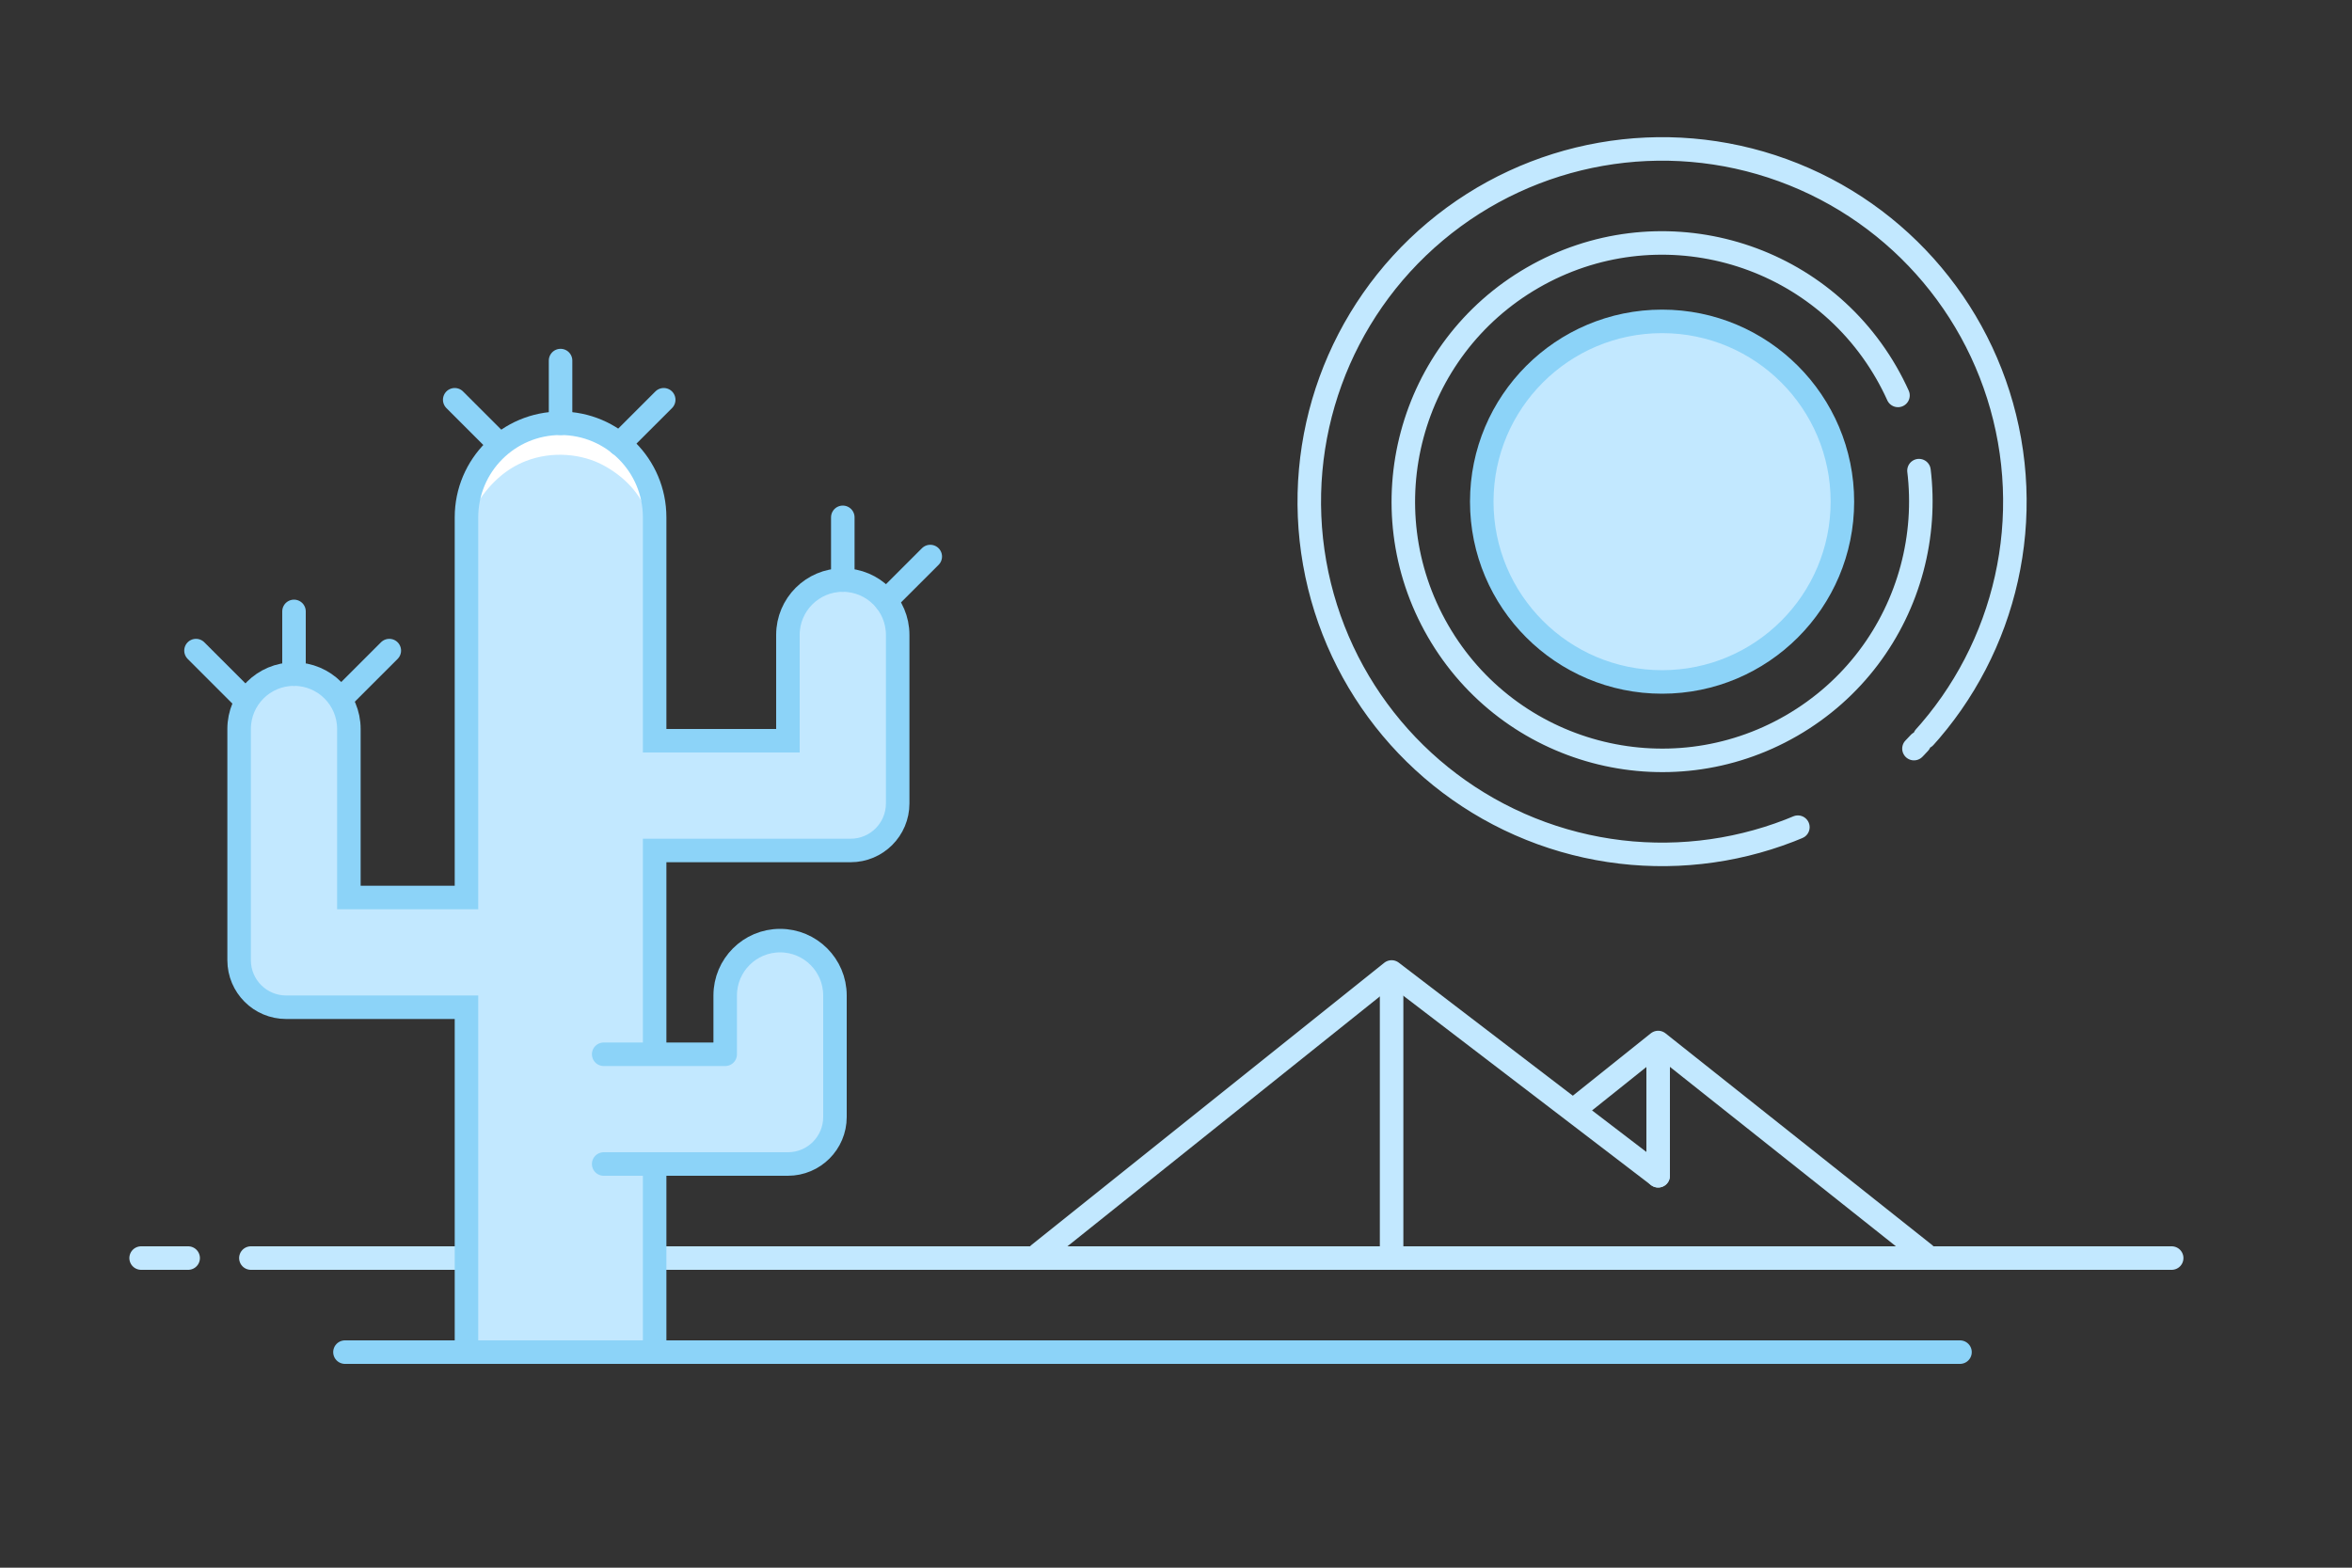 <svg xmlns="http://www.w3.org/2000/svg" width="300" height="200" viewBox="0 0 300 200">
  <rect x="0" y="0" width="300" height="200" fill="#333333" stroke="none"/>
  <g fill="none" fill-rule="evenodd">
    <rect width="300" height="200" fill="none"/>
    <g transform="translate(148)">
      <circle cx="64" cy="64" r="23" fill="#C2E8FF"/>
      <circle cx="64" cy="64" r="45" stroke="#C2E8FF" stroke-dasharray="135 1 1 18" stroke-linecap="round" stroke-linejoin="round" stroke-width="3" transform="rotate(-130 64 64)"/>
      <circle cx="64" cy="64" r="33" stroke="#C2E8FF" stroke-dasharray="107 10" stroke-linecap="round" stroke-linejoin="round" stroke-width="3" transform="rotate(150 64 64)"/>
      <g stroke="#8CD3F8" stroke-width="3" transform="translate(41 41)">
        <circle cx="23" cy="23" r="23"/>
      </g>
    </g>
    <g stroke="#C2E8FF" stroke-linecap="round" stroke-width="3" transform="translate(18 124)">
      <path d="M14 36.5L259 36.5M0 36.5L6 36.5"/>
      <polyline stroke-linejoin="round" points="114.5 36 159.5 0 193.5 26"/>
      <path stroke-linejoin="round" d="M159.5 1L159.5 35M193.5 11C193.5 20.744 193.5 25.744 193.5 26 193.5 25.744 193.5 20.744 193.5 11z"/>
      <polyline stroke-linejoin="round" points="183.5 17 193.5 9 227.5 36"/>
    </g>
    <g transform="translate(25 46)">
      <path fill="#C2E8FF" d="M29.5,60.5 L29.5,12 C29.5,5.373 34.873,0 41.5,0 C48.127,0 53.5,5.373 53.5,12 L53.5,40.5 L70.5,40.5 L70.5,27 C70.5,23.134 73.634,20 77.5,20 C81.366,20 84.5,23.134 84.5,27 L84.5,48.5 C84.5,51.814 81.814,54.5 78.5,54.5 L53.5,54.5 L53.5,118.5 L29.5,118.5 L29.5,74.5 L6.5,74.5 C3.186,74.5 0.5,71.814 0.5,68.5 L0.5,39 C0.5,35.134 3.634,32 7.5,32 C11.366,32 14.5,35.134 14.5,39 L14.5,60.5 L29.5,60.5 Z" transform="translate(5 8)"/>
      <path fill="#FFF" d="M2,11 C3.653,8.491 5.652,6.774 7.995,5.847 C11.511,4.456 15.268,4.956 17.816,6.282 C20.363,7.609 22.363,9.65 23.26,11.816 C23.859,13.26 23.859,11.755 23.26,7.3 L19.613,3.565 L13.792,0.564 L8.766,1.427 L4.673,3.198 C2.699,5.139 1.696,6.167 1.663,6.282 C1.615,6.455 0.856,9.491 0.814,9.66 C0.786,9.772 1.181,10.219 2,11 Z" transform="translate(34 7)"/>
      <g stroke="#8CD3F8" stroke-width="3">
        <path stroke-linecap="round" d="M19 126.5L225 126.5M82.5 20L82.5 28M88 30.657L93.657 25M12.5 32L12.5 40M19 42.657L24.657 37"/>
        <path stroke-linecap="round" d="M0,42.657 L5.657,37" transform="matrix(-1 0 0 1 5.657 0)"/>
        <path stroke-linecap="round" d="M46.5 0L46.5 8M54 10.657L59.657 5"/>
        <path stroke-linecap="round" d="M33,10.657 L38.657,5" transform="matrix(-1 0 0 1 71.657 0)"/>
        <path d="M34.5,68.5 L34.5,20 C34.5,13.373 39.873,8 46.5,8 C53.127,8 58.5,13.373 58.5,20 L58.5,48.5 L75.5,48.5 L75.5,35 C75.5,31.134 78.634,28 82.5,28 C86.366,28 89.5,31.134 89.5,35 L89.5,56.5 C89.5,59.814 86.814,62.5 83.5,62.5 L58.5,62.5 L58.5,126.5 L34.5,126.5 L34.5,82.5 L11.5,82.5 C8.186,82.5 5.5,79.814 5.5,76.5 L5.5,47 C5.5,43.134 8.634,40 12.5,40 C16.366,40 19.5,43.134 19.5,47 L19.5,68.5 L34.5,68.5 Z"/>
        <path fill="#C2E8FF" stroke-linecap="round" stroke-linejoin="round" d="M52,88.5 L67.5,88.5 L67.5,81 L67.5,81 C67.5,77.134 70.634,74 74.5,74 L74.5,74 L74.5,74 C78.366,74 81.5,77.134 81.5,81 L81.5,96.5 L81.5,96.5 C81.5,99.814 78.814,102.5 75.5,102.5 L52,102.5"/>
      </g>
    </g>
  </g>
</svg>
